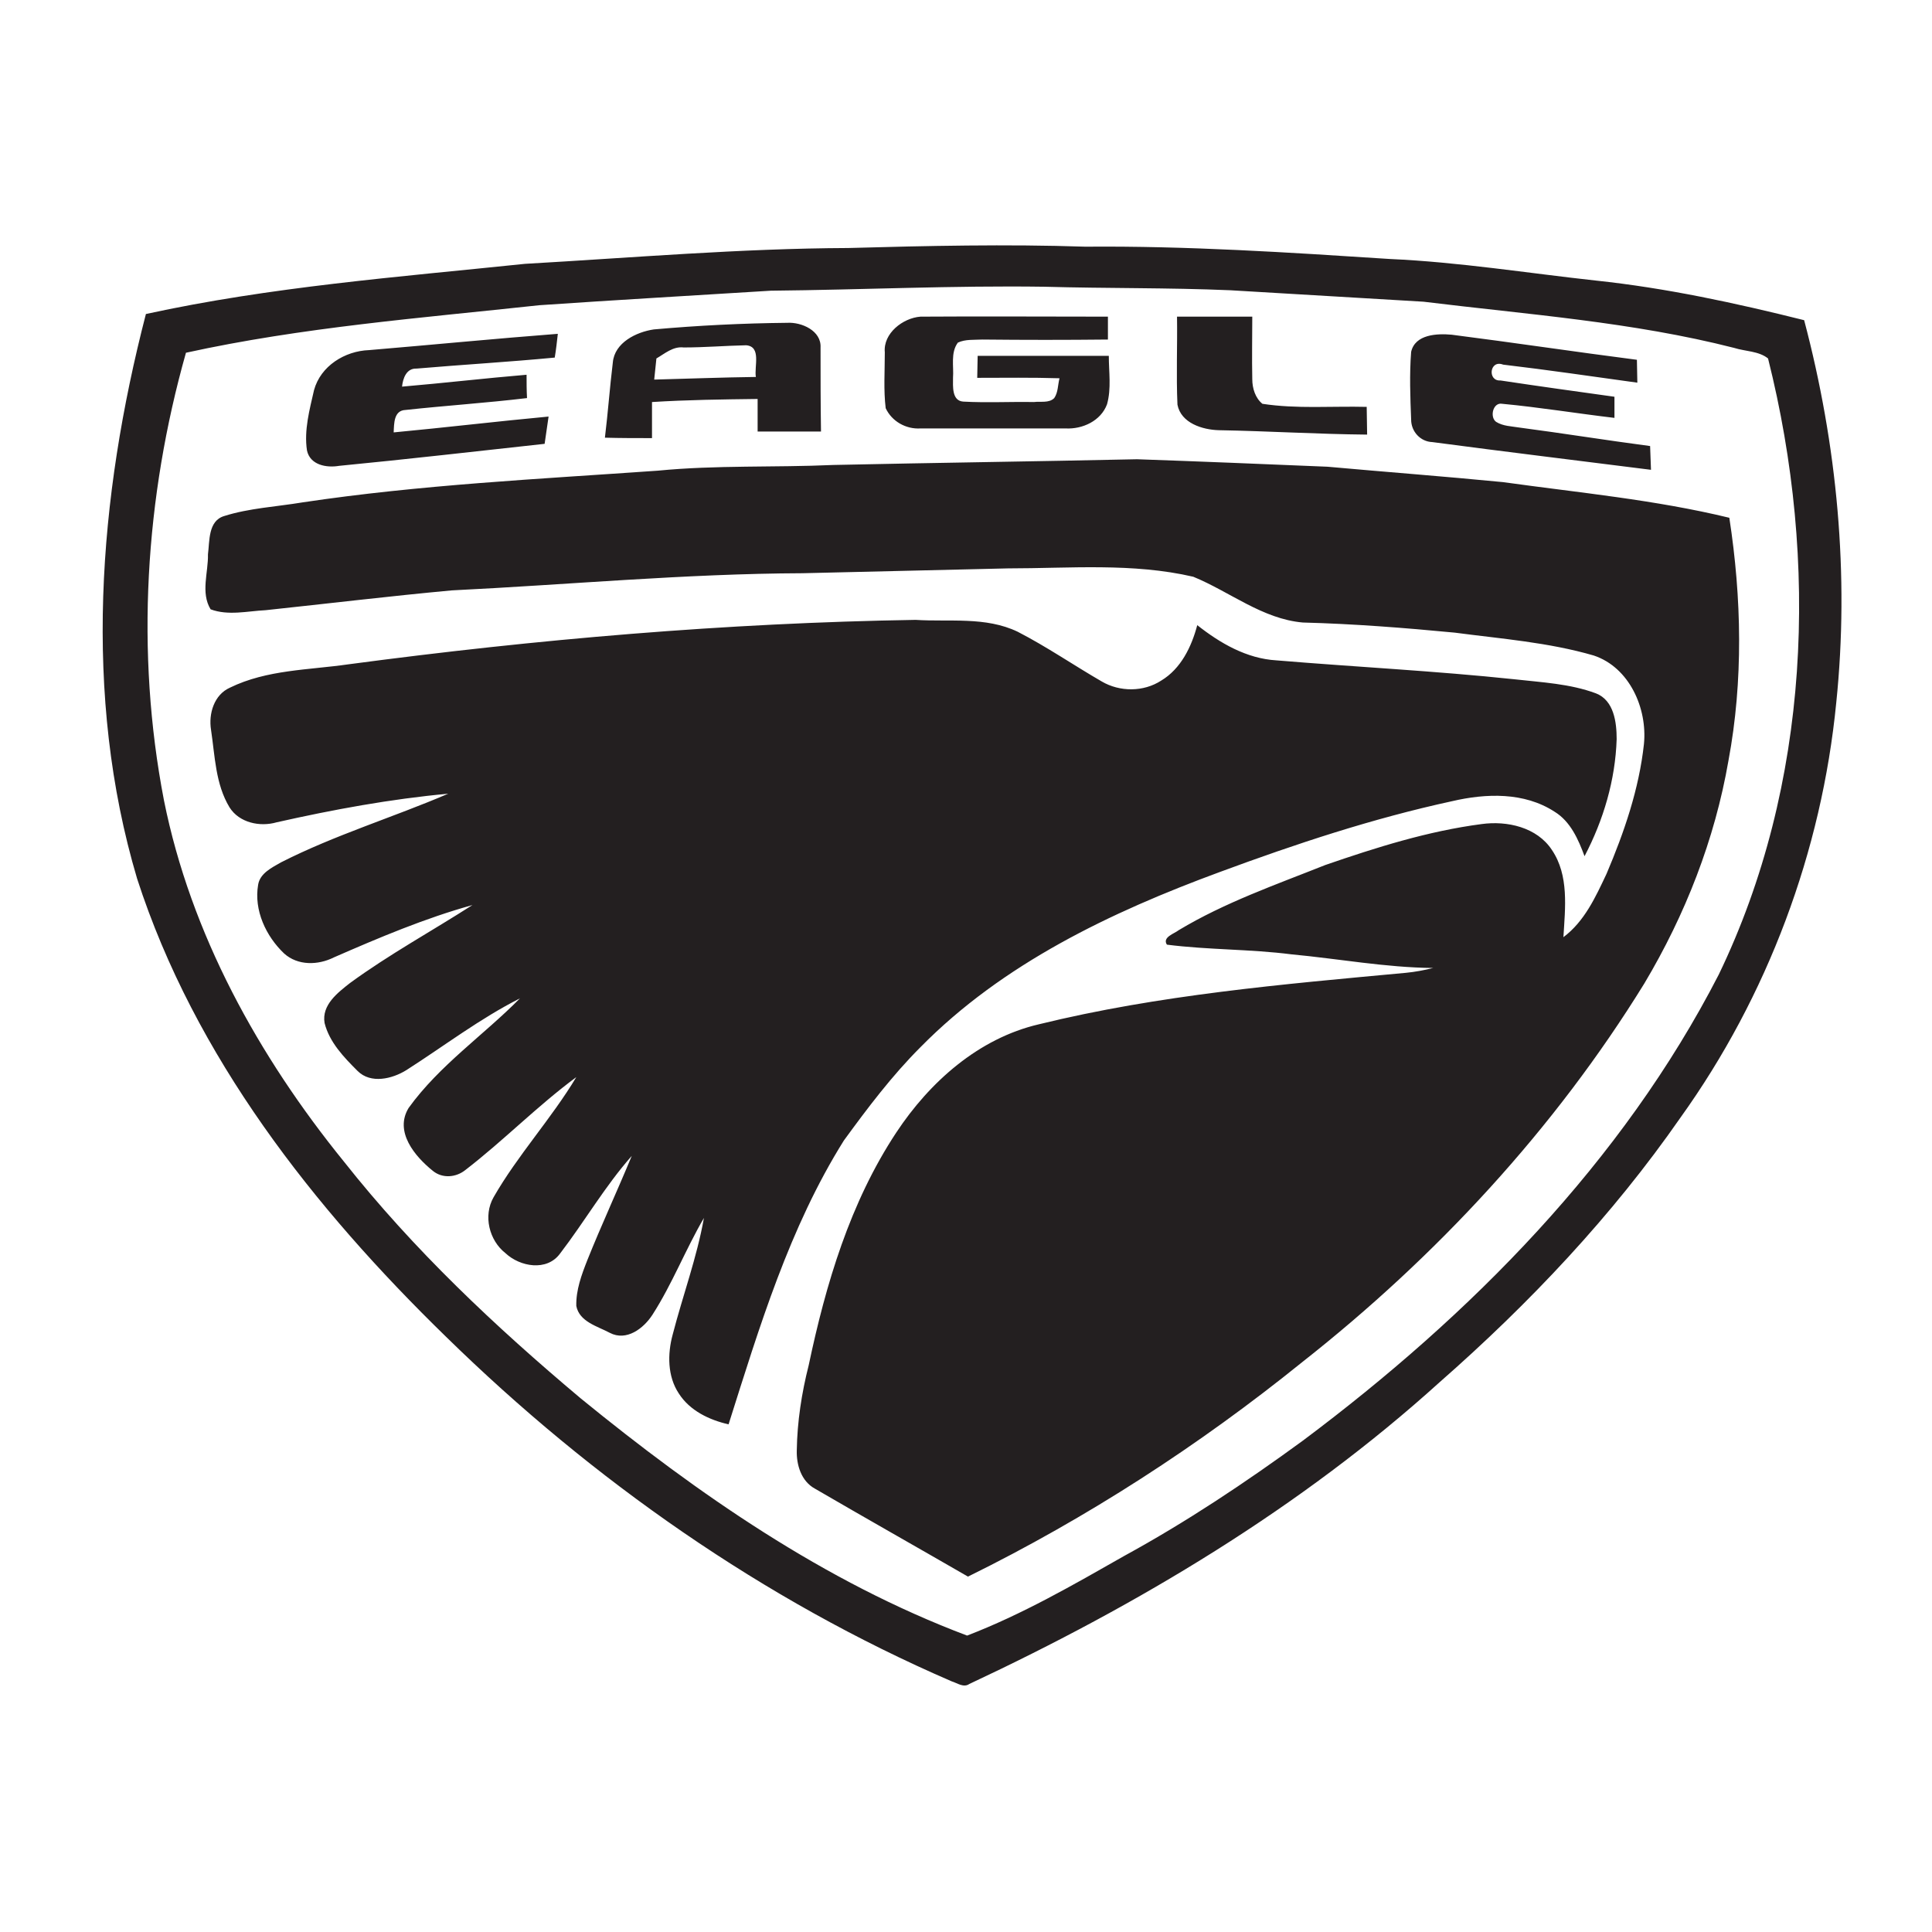 <?xml version="1.0" encoding="UTF-8"?>
<!DOCTYPE svg PUBLIC "-//W3C//DTD SVG 1.1//EN" "http://www.w3.org/Graphics/SVG/1.1/DTD/svg11.dtd">
<svg version="1.1" xmlns="http://www.w3.org/2000/svg" xmlns:xlink="http://www.w3.org/1999/xlink" x="0" y="0" width="200" height="200" viewBox="0, 0, 200, 200">
  <g id="Layer_1">
    <path d="M186.764,33.145 C179.657,31.368 172.504,29.819 165.215,29.045 C158.108,28.27 151.047,27.131 143.894,26.812 C133.371,26.129 122.892,25.446 112.369,25.537 C104.168,25.264 96.014,25.446 87.813,25.674 C76.652,25.719 65.49,26.676 54.329,27.314 C41.209,28.68 28.043,29.683 15.104,32.507 C10.184,51.504 8.544,71.96 14.193,90.957 C20.161,109.408 32.462,125.034 46.174,138.382 C61.345,153.233 79.021,165.625 98.519,174.053 C99.112,174.235 99.749,174.736 100.342,174.326 C117.836,166.126 134.646,156.104 149.042,143.074 C158.336,134.92 166.901,125.854 173.962,115.694 C182.982,103.121 188.586,88.132 190.089,72.734 C191.456,59.523 190.18,46.038 186.764,33.145 z M177.925,100.888 C167.948,120.296 152.231,136.15 134.874,149.133 C128.952,153.461 122.801,157.561 116.378,161.069 C111.093,164.076 105.809,167.128 100.114,169.315 C85.353,163.757 72.233,154.646 60.115,144.76 C51.277,137.334 42.803,129.362 35.605,120.25 C26.767,109.362 19.751,96.697 16.972,82.848 C14.011,67.495 15.013,51.504 19.25,36.516 C31.277,33.874 43.623,32.917 55.832,31.596 C63.805,31.049 71.777,30.594 79.795,30.093 C89.226,30.001 98.702,29.546 108.132,29.683 C114.555,29.865 120.933,29.774 127.357,30.047 C134.008,30.457 140.705,30.822 147.357,31.232 C158.108,32.553 168.996,33.327 179.52,36.015 C180.659,36.379 182.071,36.334 183.028,37.108 C188.312,58.156 187.401,81.253 177.925,100.888 z M91.595,36.471 C91.595,38.43 91.458,40.389 91.686,42.256 C92.324,43.623 93.781,44.443 95.285,44.352 C100.296,44.352 105.307,44.352 110.319,44.352 C112.05,44.443 113.963,43.578 114.601,41.846 C115.057,40.206 114.783,38.521 114.783,36.835 C110.273,36.835 105.717,36.835 101.207,36.835 C101.207,37.61 101.162,38.338 101.162,39.113 C103.986,39.113 106.811,39.067 109.681,39.158 C109.499,39.842 109.544,40.616 109.134,41.209 C108.588,41.755 107.722,41.527 107.039,41.619 C104.578,41.573 102.164,41.71 99.704,41.573 C98.519,41.482 98.656,39.978 98.656,39.113 C98.747,37.928 98.383,36.516 99.157,35.468 C99.932,35.104 100.843,35.195 101.708,35.149 C106.036,35.195 110.364,35.195 114.692,35.149 C114.692,34.375 114.692,33.555 114.692,32.78 C108.223,32.78 101.754,32.735 95.285,32.78 C93.463,32.917 91.412,34.512 91.595,36.471 z M121.845,32.78 C121.89,35.787 121.754,38.84 121.89,41.892 C122.255,43.805 124.487,44.489 126.173,44.534 C131.321,44.625 136.423,44.944 141.525,44.99 C141.525,44.033 141.48,43.076 141.48,42.12 C137.881,42.029 134.236,42.347 130.683,41.801 C129.954,41.209 129.635,40.206 129.635,39.25 C129.589,37.063 129.635,34.922 129.635,32.78 C127.038,32.78 124.441,32.78 121.845,32.78 z M38.202,36.243 C35.696,36.334 33.19,37.883 32.507,40.389 C32.052,42.393 31.459,44.534 31.778,46.63 C32.097,48.133 33.783,48.452 35.104,48.224 C42.165,47.541 49.272,46.721 56.379,45.946 C56.516,45.035 56.652,44.079 56.789,43.122 C51.413,43.623 46.083,44.261 40.753,44.762 C40.799,43.851 40.753,42.484 41.983,42.439 C46.174,41.983 50.366,41.71 54.557,41.209 C54.511,40.389 54.511,39.614 54.511,38.794 C50.183,39.158 45.901,39.66 41.619,40.024 C41.71,39.158 42.074,38.111 43.122,38.156 C47.905,37.746 52.643,37.473 57.427,37.017 C57.564,36.197 57.655,35.377 57.746,34.557 C51.231,35.058 44.716,35.696 38.202,36.243 z M146.081,36.425 C145.899,38.748 145.99,41.117 146.081,43.441 C146.081,44.671 147.038,45.719 148.268,45.764 C155.83,46.767 163.347,47.678 170.91,48.634 C170.864,47.814 170.864,46.994 170.819,46.174 C166.308,45.582 161.798,44.853 157.288,44.261 C156.468,44.124 155.602,44.124 154.874,43.669 C154.19,43.167 154.555,41.619 155.511,41.801 C159.384,42.165 163.256,42.803 167.128,43.259 C167.128,42.712 167.128,41.619 167.128,41.072 C163.21,40.525 159.247,39.978 155.329,39.386 C153.962,39.477 154.19,37.2 155.602,37.746 C160.249,38.293 164.851,38.976 169.497,39.614 C169.497,38.84 169.452,38.02 169.452,37.245 C163.074,36.425 156.696,35.468 150.272,34.648 C148.769,34.512 146.491,34.603 146.081,36.425 z M78.246,39.022 C78.064,37.928 78.839,35.878 77.244,35.742 C75.103,35.787 72.916,35.969 70.775,35.969 C69.682,35.833 68.816,36.607 67.951,37.108 C67.859,37.837 67.814,38.566 67.723,39.295 C71.231,39.204 74.739,39.067 78.246,39.022 z M84.943,35.969 C84.943,38.84 84.943,41.755 84.989,44.671 C82.802,44.671 80.615,44.671 78.429,44.671 C78.429,43.532 78.429,42.439 78.429,41.3 C74.784,41.345 71.14,41.391 67.495,41.619 C67.495,42.849 67.495,44.124 67.495,45.354 C65.855,45.354 64.26,45.354 62.62,45.309 C62.939,42.712 63.122,40.115 63.44,37.518 C63.623,35.468 65.855,34.375 67.677,34.102 C72.278,33.692 76.88,33.464 81.481,33.418 C82.984,33.327 85.034,34.238 84.943,35.969 z M86.265,48.133 C80.205,48.407 74.146,48.133 68.087,48.725 C55.787,49.591 43.486,50.183 31.323,52.006 C28.589,52.461 25.81,52.598 23.213,53.418 C21.528,53.919 21.71,56.015 21.528,57.381 C21.573,59.249 20.753,61.345 21.801,63.076 C23.623,63.759 25.628,63.258 27.496,63.167 C33.919,62.484 40.343,61.709 46.767,61.117 C58.885,60.525 70.957,59.386 83.076,59.34 C90.182,59.158 97.244,59.021 104.351,58.839 C110.729,58.839 117.243,58.247 123.53,59.705 C127.311,61.254 130.683,64.078 134.874,64.443 C140.113,64.579 145.352,64.989 150.591,65.49 C155.42,66.128 160.295,66.493 164.987,67.859 C168.677,69.089 170.545,73.326 170.181,77.016 C169.68,81.663 168.131,86.173 166.308,90.456 C165.169,92.87 164.031,95.376 161.844,97.016 C162.026,93.964 162.436,90.638 160.659,87.996 C159.11,85.627 156.012,84.943 153.37,85.308 C147.812,86.037 142.482,87.722 137.197,89.545 C132.049,91.595 126.81,93.417 122.027,96.287 C121.571,96.652 120.296,97.016 120.797,97.79 C125.079,98.337 129.407,98.246 133.689,98.793 C138.564,99.248 143.439,100.159 148.359,100.205 C147.448,100.433 146.491,100.615 145.534,100.706 C132.778,101.891 119.977,102.984 107.54,106.036 C101.298,107.494 96.242,112.004 92.779,117.243 C87.996,124.487 85.49,132.915 83.713,141.343 C82.984,144.213 82.529,147.174 82.483,150.136 C82.438,151.639 82.939,153.325 84.351,154.099 C89.59,157.151 94.92,160.158 100.205,163.21 C112.505,157.151 124.122,149.634 134.783,141.024 C148.678,130.09 160.933,116.879 170.226,101.8 C174.463,94.693 177.515,86.902 178.928,78.748 C180.477,70.456 180.294,61.891 179.019,53.6 C171.32,51.732 163.438,51.003 155.602,49.91 C149.543,49.318 143.484,48.862 137.425,48.315 C130.865,48.042 124.259,47.769 117.699,47.541 C107.221,47.769 96.743,47.905 86.265,48.133 z M36.061,68.771 C31.96,69.363 27.633,69.317 23.806,71.185 C22.166,71.914 21.573,73.873 21.847,75.559 C22.257,78.292 22.302,81.162 23.76,83.577 C24.762,85.171 26.904,85.627 28.635,85.126 C34.512,83.804 40.434,82.711 46.402,82.164 C40.662,84.624 34.648,86.447 29.09,89.271 C28.134,89.818 26.904,90.41 26.721,91.595 C26.266,94.237 27.541,96.925 29.409,98.702 C30.822,99.977 32.917,99.932 34.557,99.112 C39.25,97.062 43.988,95.057 48.908,93.69 C44.716,96.378 40.297,98.793 36.243,101.754 C34.967,102.756 33.282,104.032 33.6,105.9 C34.102,107.904 35.605,109.453 37.017,110.865 C38.384,112.232 40.616,111.685 42.074,110.774 C45.992,108.269 49.682,105.444 53.828,103.348 C50.047,107.175 45.491,110.273 42.302,114.692 C40.799,117.152 42.94,119.703 44.808,121.207 C45.81,122.027 47.222,121.89 48.179,121.116 C52.142,118.063 55.65,114.464 59.659,111.503 C57.062,115.831 53.6,119.567 51.094,123.94 C50.001,125.854 50.639,128.405 52.324,129.726 C53.828,131.138 56.607,131.639 57.974,129.772 C60.525,126.446 62.62,122.801 65.399,119.658 C63.896,123.302 62.256,126.81 60.798,130.455 C60.206,131.958 59.614,133.553 59.659,135.193 C59.978,136.833 61.846,137.289 63.122,137.972 C64.853,138.883 66.629,137.516 67.541,136.104 C69.591,132.915 70.957,129.362 72.871,126.081 C72.142,130.182 70.684,134.1 69.636,138.154 C69.089,140.159 69.089,142.482 70.274,144.259 C71.413,146.035 73.417,146.992 75.422,147.448 C78.611,137.38 81.709,127.084 87.358,118.063 C89.818,114.692 92.324,111.367 95.285,108.405 C103.804,99.749 115.011,94.419 126.264,90.274 C134.145,87.358 142.118,84.716 150.318,82.939 C153.826,82.119 157.789,81.982 160.933,84.032 C162.573,85.034 163.393,86.902 164.031,88.634 C165.989,84.898 167.22,80.752 167.356,76.515 C167.356,74.784 167.083,72.506 165.215,71.777 C162.527,70.775 159.611,70.638 156.787,70.32 C148.587,69.454 140.341,69.044 132.141,68.361 C129.043,68.178 126.309,66.584 123.94,64.716 C123.348,66.948 122.255,69.226 120.205,70.456 C118.382,71.641 115.922,71.641 114.054,70.547 C111.139,68.862 108.36,66.948 105.353,65.399 C102.027,63.805 98.292,64.397 94.784,64.169 C75.149,64.488 55.559,66.174 36.061,68.771 z" fill="#231F20"/>
  </g>
</svg>
